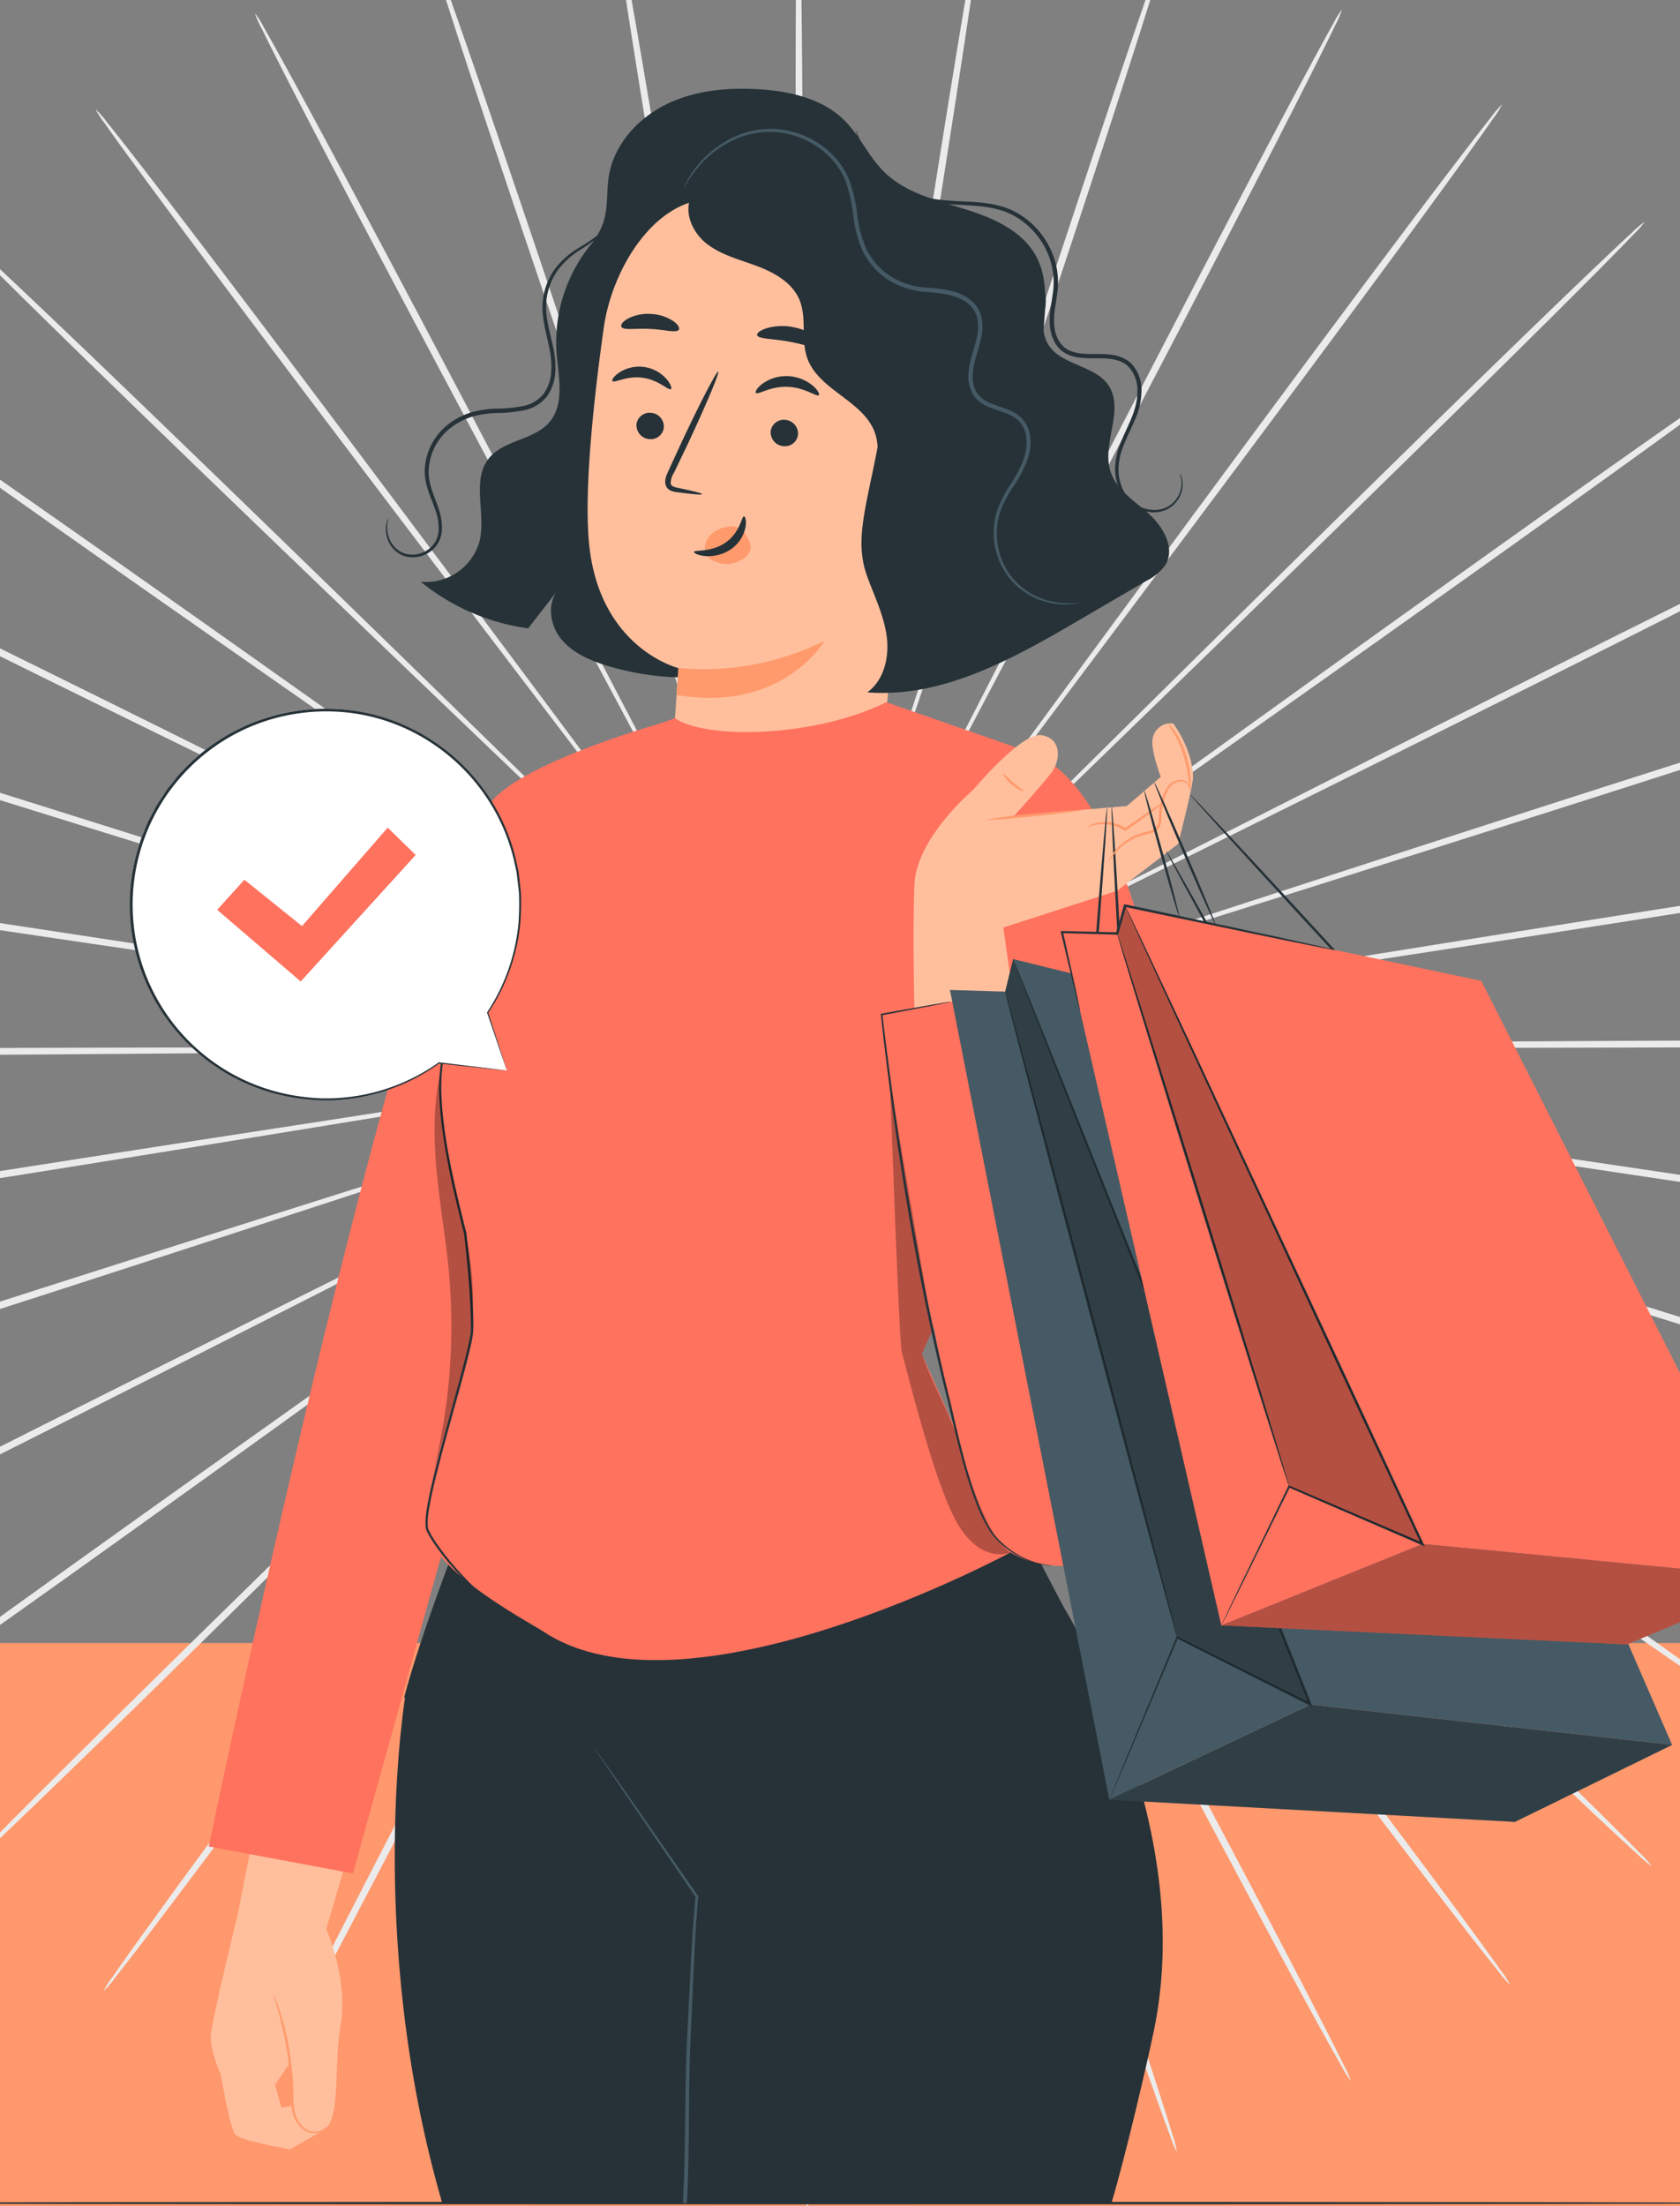 <svg xmlns="http://www.w3.org/2000/svg" xmlns:xlink="http://www.w3.org/1999/xlink" width="400" height="525" viewBox="0 0 400 525">
  <rect x="0" y="0" width="400" height="525" fill="#808080" stroke="none"/>
  <defs>
    <clipPath id="clip-path">
      <rect id="Rectángulo_365053" data-name="Rectángulo 365053" width="400" height="525" transform="translate(1020 3763.572)" fill="#12263f" stroke="#707070" stroke-width="1" opacity="0.22"/>
    </clipPath>
  </defs>
  <g id="Enmascarar_grupo_690" data-name="Enmascarar grupo 690" transform="translate(-1020 -3763.572)" clip-path="url(#clip-path)">
    <path id="Unión_19" data-name="Unión 19" d="M0,109H400V243H0Z" transform="translate(1420 4397.572) rotate(180)" fill="#ff986d"/>
    <g id="_7000947" data-name="7000947" transform="translate(926.238 3736.06)">
      <g id="Background_Complete" data-name="Background Complete" transform="translate(0)">
        <g id="Grupo_1053507" data-name="Grupo 1053507">
          <path id="Trazado_788331" data-name="Trazado 788331" d="M342.037,237.049c56.237-.527,107.13-1,144.016-1.348,18.4-.082,33.3-.152,43.649-.211,5.122.012,9.107.023,11.862.023,1.325.012,2.356.035,3.083.035a5.664,5.664,0,0,1,1.055.059,6.005,6.005,0,0,1-1.055.07c-.738.012-1.758.035-3.083.07-2.754.035-6.74.082-11.862.141-10.35.059-25.247.129-43.649.234-36.886.023-87.79.059-144.028.094-56.214,0-107.118.07-143.969.328-18.425.129-33.335.3-43.637.492-5.157.094-9.154.2-11.862.3a23.4,23.4,0,0,0-4.138.3,22.791,22.791,0,0,0,4.138.258c2.708.07,6.716.141,11.873.188,10.3.094,25.224.117,43.649.059,36.851-.105,87.755-.539,143.957-1.1Z" transform="translate(-138.42 40.528)" fill="#ebebeb"/>
          <path id="Trazado_788332" data-name="Trazado 788332" d="M340.787,252.073c55.464-9.013,105.665-17.183,142.047-23.09C501,226.123,515.7,223.8,525.92,222.2c5.063-.762,9-1.348,11.733-1.758q1.969-.281,3.059-.422a7.78,7.78,0,0,1,1.043-.105,6.543,6.543,0,0,1-1.031.223c-.727.129-1.723.3-3.036.539-2.719.445-6.646,1.1-11.7,1.934-10.209,1.617-24.919,3.95-43.075,6.822L340.658,251.252c-55.534,8.474-105.805,16.234-142.164,22.059-18.179,2.907-32.877,5.333-43.028,7.079-5.075.879-9.013,1.582-11.674,2.1a22.886,22.886,0,0,0-4.032.926,22.085,22.085,0,0,0,4.126-.363c2.7-.328,6.658-.879,11.756-1.606,10.2-1.465,24.931-3.692,43.122-6.529,36.382-5.661,86.595-13.784,142.035-22.844Z" transform="translate(-136.045 37.846)" fill="#ebebeb"/>
          <path id="Trazado_788333" data-name="Trazado 788333" d="M337.132,266.772c53.319-17.394,101.562-33.135,136.538-44.552,17.476-5.6,31.623-10.15,41.445-13.3,4.876-1.524,8.674-2.708,11.3-3.528,1.266-.387,2.25-.68,2.954-.891a6.432,6.432,0,0,1,1.02-.258,6.646,6.646,0,0,1-.973.387c-.692.234-1.653.563-2.907,1-2.6.856-6.388,2.11-11.24,3.7-9.822,3.165-23.969,7.712-41.434,13.327-35.081,11.1-83.477,26.407-136.948,43.321-53.459,16.867-101.855,32.221-136.819,43.532-17.488,5.661-31.612,10.3-41.352,13.585-4.864,1.641-8.638,2.942-11.182,3.856a21.938,21.938,0,0,0-3.833,1.535,22.079,22.079,0,0,0,4.02-.985c2.6-.738,6.435-1.887,11.346-3.387,9.834-3,24.016-7.466,41.528-13.045,35.011-11.17,83.278-26.876,136.561-44.305Z" transform="translate(-129.296 35.149)" fill="#ebebeb"/>
          <path id="Trazado_788334" data-name="Trazado 788334" d="M331.207,280.7c49.838-25.329,94.94-48.255,127.63-64.864,16.351-8.216,29.584-14.862,38.773-19.469,4.571-2.25,8.123-4.009,10.584-5.216,1.2-.574,2.11-1.008,2.766-1.324a5.345,5.345,0,0,1,.961-.41,6.263,6.263,0,0,1-.9.527c-.645.34-1.547.809-2.719,1.43-2.438,1.242-5.966,3.059-10.5,5.38-9.189,4.618-22.422,11.276-38.761,19.5C426.194,232.589,380.881,255.1,330.809,280c-50.06,24.837-95.362,47.4-128.064,63.926-16.351,8.263-29.549,15-38.632,19.726-4.548,2.368-8.064,4.22-10.432,5.509a22.3,22.3,0,0,0-3.54,2.1,20.887,20.887,0,0,0,3.809-1.594c2.45-1.137,6.048-2.848,10.654-5.087,9.224-4.477,22.516-11.041,38.89-19.246,32.772-16.386,77.9-39.277,127.688-64.63Z" transform="translate(-118.377 32.599)" fill="#ebebeb"/>
          <path id="Trazado_788335" data-name="Trazado 788335" d="M323.041,293.514c45.149-32.584,86.009-62.086,115.628-83.465,14.827-10.6,26.829-19.164,35.163-25.13,4.149-2.919,7.384-5.192,9.611-6.763,1.09-.75,1.922-1.324,2.52-1.735a4.72,4.72,0,0,1,.891-.551,7.537,7.537,0,0,1-.809.656c-.586.434-1.395,1.043-2.45,1.828-2.2,1.606-5.4,3.927-9.506,6.9-8.334,5.966-20.324,14.546-35.151,25.153-29.818,21.11-70.947,50.248-116.4,82.434-45.454,32.139-86.571,61.3-116.2,82.6-14.815,10.643-26.771,19.3-34.987,25.364-4.1,3.024-7.279,5.392-9.412,7.033a19.769,19.769,0,0,0-3.153,2.614,21,21,0,0,0,3.5-2.157c2.239-1.489,5.509-3.727,9.7-6.634,8.392-5.825,20.465-14.335,35.327-24.907,29.736-21.156,70.619-50.623,115.721-83.231Z" transform="translate(-103.436 30.267)" fill="#ebebeb"/>
          <path id="Trazado_788336" data-name="Trazado 788336" d="M312.95,304.887c39.383-39.019,75.026-74.323,100.859-99.921,12.952-12.706,23.43-23,30.721-30.135,3.634-3.516,6.458-6.247,8.416-8.134.949-.9,1.688-1.594,2.215-2.086a6.611,6.611,0,0,1,.785-.68,7.184,7.184,0,0,1-.691.774c-.5.516-1.207,1.242-2.133,2.168-1.922,1.922-4.712,4.688-8.287,8.263-7.279,7.15-17.757,17.441-30.7,30.158-26.068,25.364-62.039,60.363-101.785,99.031-39.758,38.621-75.706,73.643-101.574,99.16-12.94,12.753-23.36,23.114-30.5,30.334-3.575,3.61-6.329,6.435-8.17,8.369a21.72,21.72,0,0,0-2.708,3.059,21.078,21.078,0,0,0,3.118-2.661c1.969-1.805,4.853-4.513,8.521-8.029,7.361-7.021,17.921-17.253,30.908-29.947,25.985-25.4,61.664-60.68,101-99.711Z" transform="translate(-84.977 28.212)" fill="#ebebeb"/>
          <path id="Trazado_788337" data-name="Trazado 788337" d="M301.158,314.581c32.666-44.493,62.215-84.766,83.641-113.952,10.76-14.511,19.469-26.255,25.517-34.413,3.024-4.02,5.38-7.15,7.009-9.306.8-1.031,1.407-1.828,1.852-2.4a5.669,5.669,0,0,1,.668-.8,6.061,6.061,0,0,1-.563.867c-.422.586-1,1.407-1.758,2.473-1.594,2.18-3.9,5.345-6.857,9.412-6.048,8.158-14.745,19.914-25.493,34.425-21.7,29-51.631,69-84.708,113.213-33.1,44.165-63,84.192-84.473,113.307-10.736,14.558-19.375,26.372-25.27,34.577-2.954,4.1-5.228,7.314-6.728,9.506a20.772,20.772,0,0,0-2.18,3.434,21.338,21.338,0,0,0,2.661-3.094c1.664-2.086,4.067-5.192,7.138-9.213,6.142-8.041,14.944-19.75,25.739-34.26,21.6-29.009,51.2-69.271,83.805-113.764Z" transform="translate(-63.421 26.453)" fill="#ebebeb"/>
          <path id="Trazado_788338" data-name="Trazado 788338" d="M287.918,322.367c25.095-48.912,47.81-93.182,64.278-125.262,8.3-15.964,15.015-28.892,19.668-37.871,2.344-4.431,4.173-7.876,5.427-10.256.621-1.137,1.1-2.016,1.442-2.649a6.227,6.227,0,0,1,.527-.879,5.734,5.734,0,0,1-.41.938c-.316.645-.762,1.535-1.336,2.708-1.219,2.4-2.989,5.872-5.263,10.338-4.653,8.978-11.358,21.907-19.644,37.882-16.761,31.94-39.9,76-65.45,124.688-25.587,48.642-48.677,92.725-65.2,124.747-8.263,16-14.886,28.986-19.4,38-2.25,4.5-3.985,8.017-5.122,10.408a20.5,20.5,0,0,0-1.594,3.716,21.063,21.063,0,0,0,2.133-3.458c1.3-2.309,3.188-5.743,5.567-10.186,4.77-8.873,11.58-21.778,19.914-37.742,16.667-31.94,39.429-76.2,64.477-125.1Z" transform="translate(-39.269 25.032)" fill="#ebebeb"/>
          <path id="Trazado_788339" data-name="Trazado 788339" d="M273.543,328.045c16.866-52.147,32.127-99.324,43.192-133.537,5.6-17.031,10.15-30.826,13.292-40.4,1.594-4.735,2.836-8.416,3.7-10.959.434-1.219.762-2.168,1-2.836a5.538,5.538,0,0,1,.387-.949,6.651,6.651,0,0,1-.258,1c-.211.68-.5,1.641-.879,2.872-.82,2.555-2,6.259-3.516,11.018-3.141,9.576-7.677,23.372-13.268,40.414-11.393,34.108-27.1,81.156-44.458,133.139-17.394,51.947-33.065,99.019-44.2,133.162-5.567,17.066-10.01,30.908-13.01,40.484-1.5,4.794-2.637,8.521-3.376,11.065a19.508,19.508,0,0,0-.973,3.915,20.264,20.264,0,0,0,1.547-3.739c.914-2.485,2.215-6.165,3.856-10.912,3.282-9.494,7.912-23.278,13.549-40.32,11.287-34.1,26.595-81.273,43.415-133.408Z" transform="translate(-13.091 23.984)" fill="#ebebeb"/>
          <path id="Trazado_788340" data-name="Trazado 788340" d="M258.428,331.432c8.216-54.069,15.648-103,21.039-138.472,2.778-17.675,5.028-32,6.587-41.938.809-4.923,1.442-8.744,1.875-11.393.223-1.278.4-2.25.527-2.954a5.719,5.719,0,0,1,.223-1,4.767,4.767,0,0,1-.094,1.02c-.094.7-.234,1.688-.41,2.977-.4,2.649-.961,6.482-1.7,11.416-1.559,9.939-3.8,24.251-6.564,41.938-5.72,35.421-13.62,84.286-22.34,138.284-8.767,53.963-16.62,102.84-22.094,138.261-2.743,17.71-4.888,32.045-6.294,41.973-.7,4.958-1.219,8.814-1.535,11.44a19.872,19.872,0,0,0-.328,4.02,20.492,20.492,0,0,0,.914-3.927c.5-2.59,1.184-6.423,2.039-11.369,1.7-9.881,4.044-24.192,6.857-41.891,5.638-35.4,13.116-84.333,21.285-138.378Z" transform="translate(14.437 23.35)" fill="#ebebeb"/>
          <path id="Trazado_788341" data-name="Trazado 788341" d="M242.861,332.474c-.5-54.655-.961-104.118-1.3-139.972-.082-17.886-.141-32.362-.188-42.418.012-4.981.023-8.861.035-11.533.023-1.289.035-2.286.047-3a5.171,5.171,0,0,1,.059-1.02,5.781,5.781,0,0,1,.07,1.02c.012.715.035,1.711.07,3,.035,2.672.082,6.552.141,11.533.047,10.057.117,24.532.211,42.418V332.474c-.035,54.632,0,104.106.246,139.914.117,17.91.281,32.4.481,42.418.094,5,.2,8.9.3,11.533a22.018,22.018,0,0,0,.3,4.02,19.523,19.523,0,0,0,.27-4.02c.082-2.637.141-6.529.2-11.533.094-10.021.129-24.509.082-42.418-.082-35.819-.5-85.282-1.043-139.914Z" transform="translate(42.698 23.153)" fill="#ebebeb"/>
          <path id="Trazado_788342" data-name="Trazado 788342" d="M236.989,331.162c-9.248-53.917-17.6-102.711-23.676-138.073-2.93-17.652-5.31-31.951-6.962-41.879-.785-4.923-1.383-8.756-1.805-11.4-.188-1.278-.328-2.262-.434-2.965a5.546,5.546,0,0,1-.105-1.02,5.617,5.617,0,0,1,.234,1c.129.7.316,1.676.551,2.954.457,2.637,1.125,6.458,1.993,11.369,1.653,9.928,4.044,24.216,7,41.867,5.732,35.421,13.632,84.286,22.375,138.273,8.685,53.975,16.632,102.84,22.61,138.179,2.977,17.675,5.462,31.963,7.255,41.832.891,4.935,1.617,8.756,2.145,11.346a21.856,21.856,0,0,0,.949,3.927,19.847,19.847,0,0,0-.363-4.02c-.34-2.614-.9-6.47-1.653-11.428-1.5-9.916-3.786-24.227-6.693-41.914-5.8-35.362-14.135-84.168-23.419-138.05Z" transform="translate(61.263 23.375)" fill="#ebebeb"/>
          <path id="Trazado_788343" data-name="Trazado 788343" d="M231.052,327.5c-17.863-51.83-34.038-98.726-45.759-132.729-5.755-16.984-10.42-30.744-13.655-40.285-1.571-4.747-2.79-8.427-3.634-10.983-.387-1.231-.691-2.18-.914-2.872a5.865,5.865,0,0,1-.27-.985,6.164,6.164,0,0,1,.387.949c.246.668.586,1.606,1.02,2.825.879,2.532,2.168,6.2,3.809,10.924,3.247,9.553,7.923,23.29,13.69,40.273,11.393,34.1,27.122,81.144,44.493,133.127,17.324,51.971,33.088,99.019,44.7,133,5.814,17,10.572,30.732,13.948,40.191,1.688,4.735,3.024,8.4,3.962,10.877a19.51,19.51,0,0,0,1.582,3.727,20.2,20.2,0,0,0-1.008-3.915c-.762-2.532-1.934-6.247-3.481-11.029-3.083-9.553-7.666-23.348-13.4-40.367-11.463-34.038-27.6-80.957-45.5-132.752Z" transform="translate(79.566 24.034)" fill="#ebebeb"/>
          <path id="Trazado_788344" data-name="Trazado 788344" d="M225.329,321.578c-26.032-48.455-49.592-92.3-66.657-124.078-8.439-15.894-15.272-28.763-20.008-37.695-2.321-4.442-4.114-7.9-5.368-10.291-.586-1.16-1.043-2.051-1.36-2.7a4.936,4.936,0,0,1-.422-.938,7.426,7.426,0,0,1,.539.879c.352.621.832,1.5,1.465,2.637,1.278,2.368,3.141,5.8,5.521,10.209,4.747,8.931,11.592,21.789,20.043,37.683,16.773,31.928,39.922,75.987,65.5,124.665,25.528,48.677,48.712,92.713,65.7,124.5,8.486,15.894,15.413,28.728,20.277,37.566,2.426,4.419,4.337,7.83,5.673,10.139a22.09,22.09,0,0,0,2.157,3.446,19.625,19.625,0,0,0-1.641-3.7c-1.16-2.379-2.919-5.872-5.228-10.361-4.595-8.967-11.346-21.883-19.773-37.812C274.909,413.869,251.385,370,225.329,321.589Z" transform="translate(96.987 25.106)" fill="#ebebeb"/>
          <path id="Trazado_788345" data-name="Trazado 788345" d="M220.083,313.555l-85.8-112.428c-10.889-14.417-19.7-26.091-25.833-34.19-3-4.032-5.333-7.173-6.951-9.342-.762-1.055-1.36-1.864-1.782-2.45a6.691,6.691,0,0,1-.574-.856,8.053,8.053,0,0,1,.68.785c.445.563,1.067,1.36,1.875,2.379,1.653,2.145,4.032,5.251,7.1,9.236,6.13,8.1,14.956,19.762,25.857,34.178,21.707,28.986,51.654,68.99,84.743,113.178,33.041,44.2,63.024,84.18,84.907,112.99,10.936,14.405,19.844,26.032,26.068,34.014,3.106,4,5.544,7.079,7.232,9.154a20.805,20.805,0,0,0,2.684,3.071,20.9,20.9,0,0,0-2.215-3.411c-1.535-2.18-3.833-5.357-6.822-9.435-5.978-8.158-14.733-19.891-25.61-34.342-21.754-28.916-52.041-68.673-85.563-112.522Z" transform="translate(113.016 26.553)" fill="#ebebeb"/>
          <path id="Trazado_788346" data-name="Trazado 788346" d="M215.351,303.66c-40.121-38.3-76.433-72.963-102.746-98.093-13.069-12.6-23.641-22.786-30.99-29.877-3.61-3.528-6.423-6.282-8.369-8.181-.926-.926-1.641-1.641-2.145-2.157a7.562,7.562,0,0,1-.7-.762,7.149,7.149,0,0,1,.8.68c.527.492,1.266,1.184,2.239,2.075,1.969,1.864,4.829,4.571,8.486,8.052,7.349,7.079,17.933,17.265,31,29.853,26.079,25.353,62.063,60.34,101.832,99,39.711,38.668,75.729,73.62,101.961,98.785,13.116,12.577,23.77,22.715,31.2,29.666,3.716,3.469,6.611,6.154,8.6,7.947a21.611,21.611,0,0,0,3.141,2.625,21.254,21.254,0,0,0-2.731-3.036c-1.864-1.922-4.642-4.712-8.252-8.287-7.22-7.15-17.734-17.429-30.791-30.053-26.114-25.27-62.4-59.965-102.535-98.222Z" transform="translate(127.348 28.326)" fill="#ebebeb"/>
          <path id="Trazado_788347" data-name="Trazado 788347" d="M211.291,292.1c-45.759-31.776-87.181-60.527-117.2-81.367C79.172,200.27,67.088,191.8,58.707,185.911c-4.138-2.942-7.349-5.239-9.576-6.822-1.067-.774-1.887-1.371-2.473-1.805a5.741,5.741,0,0,1-.809-.645,6.447,6.447,0,0,1,.891.551c.6.41,1.442.973,2.543,1.711,2.25,1.547,5.5,3.786,9.682,6.669,8.392,5.884,20.477,14.346,35.409,24.8,29.818,21.11,70.971,50.224,116.425,82.4,45.419,32.2,86.595,61.277,116.53,82.164,14.968,10.443,27.122,18.847,35.561,24.591,4.22,2.872,7.513,5.075,9.775,6.552a22,22,0,0,0,3.528,2.122,20.867,20.867,0,0,0-3.188-2.59c-2.145-1.618-5.345-3.962-9.482-6.939-8.275-5.978-20.312-14.534-35.233-25.036-29.842-21.016-71.24-49.8-117-81.52Z" transform="translate(139.588 30.4)" fill="#ebebeb"/>
          <path id="Trazado_788348" data-name="Trazado 788348" d="M208.071,279.164c-50.318-24.427-95.843-46.532-128.849-62.555C62.8,208.533,49.509,202,40.273,197.468c-4.559-2.286-8.1-4.055-10.549-5.286-1.172-.609-2.075-1.067-2.731-1.407-.609-.328-.914-.5-.914-.516a8.885,8.885,0,0,1,.973.4q.985.457,2.778,1.3c2.461,1.184,6.036,2.907,10.631,5.122C49.7,201.618,63,208.135,79.421,216.2l128.251,63.692c50.037,24.9,95.385,47.376,128.31,63.446,16.468,8.041,29.818,14.487,39.078,18.883,4.63,2.192,8.24,3.88,10.7,4.981a22.064,22.064,0,0,0,3.833,1.559,21.844,21.844,0,0,0-3.563-2.075c-2.379-1.266-5.907-3.094-10.479-5.415-9.131-4.642-22.4-11.264-38.82-19.375-32.854-16.222-78.378-38.363-128.685-62.742Z" transform="translate(149.361 32.744)" fill="#ebebeb"/>
          <path id="Trazado_788349" data-name="Trazado 788349" d="M205.671,265.125C152.035,248.7,103.487,233.83,68.3,223.059,50.778,217.6,36.6,213.178,26.738,210.107c-4.864-1.559-8.662-2.766-11.276-3.6-1.254-.422-2.227-.738-2.919-.973a5.961,5.961,0,0,1-.985-.375,5.706,5.706,0,0,1,1.02.246c.7.2,1.688.492,2.954.856,2.625.8,6.435,1.946,11.334,3.434,9.857,3.059,24.04,7.466,41.574,12.917C103.522,233.7,151.918,249,205.4,265.9c53.436,16.937,101.855,32.2,136.983,43.039,17.558,5.427,31.787,9.752,41.656,12.67,4.935,1.453,8.767,2.567,11.381,3.282a22.262,22.262,0,0,0,4.032.949,21.693,21.693,0,0,0-3.845-1.5c-2.555-.891-6.341-2.157-11.229-3.751-9.775-3.188-23.946-7.7-41.481-13.2-35.069-10.994-83.606-25.9-137.229-42.278Z" transform="translate(156.52 35.307)" fill="#ebebeb"/>
          <path id="Trazado_788350" data-name="Trazado 788350" d="M204.2,250.368C148.574,242.351,98.232,235.1,61.733,229.833c-18.191-2.708-32.913-4.911-43.145-6.435-5.063-.8-9-1.407-11.721-1.828-1.313-.223-2.321-.387-3.036-.516a5.482,5.482,0,0,1-1.031-.223,5.1,5.1,0,0,1,1.055.094c.727.094,1.746.223,3.059.4,2.719.387,6.669.938,11.744,1.653,10.232,1.512,24.954,3.7,43.145,6.4,36.441,5.579,86.712,13.292,142.269,21.8,55.522,8.556,105.805,16.222,142.246,21.555,18.214,2.672,32.971,4.77,43.18,6.142,5.11.692,9.072,1.2,11.768,1.5a23.608,23.608,0,0,0,4.138.328,22.151,22.151,0,0,0-4.044-.891c-2.672-.492-6.611-1.16-11.7-1.981-10.162-1.653-24.9-3.95-43.1-6.693-36.417-5.5-86.759-12.8-142.375-20.77Z" transform="translate(160.837 38.003)" fill="#ebebeb"/>
          <path id="Trazado_788351" data-name="Trazado 788351" d="M203.664,235.638c-56.237.457-107.13.867-144.016,1.172-18.4.059-33.3.117-43.649.152-5.122-.023-9.107-.035-11.862-.047-1.324-.023-2.356-.035-3.083-.047A5.661,5.661,0,0,1,0,236.81a6.006,6.006,0,0,1,1.055-.07c.738-.012,1.758-.035,3.083-.07,2.754-.035,6.74-.07,11.862-.129,10.35-.047,25.247-.105,43.649-.176,36.886.023,87.779.047,144.028.082,56.214.07,107.118.059,143.969-.152,18.425-.105,33.335-.258,43.637-.445,5.157-.094,9.154-.188,11.862-.281a22.258,22.258,0,0,0,4.138-.281,23.291,23.291,0,0,0-4.138-.27c-2.719-.082-6.716-.141-11.873-.2-10.3-.105-25.224-.141-43.649-.105C310.77,234.771,259.866,235.146,203.664,235.638Z" transform="translate(162.242 40.392)" fill="#ebebeb"/>
          <path id="Trazado_788352" data-name="Trazado 788352" d="M204.1,229.549c-55.475,8.943-105.688,17.042-142.082,22.915-18.168,2.836-32.877,5.145-43.086,6.74-5.063.75-9.013,1.336-11.733,1.746q-1.969.264-3.059.422c-.692.082-1.043.117-1.043.106a6.532,6.532,0,0,1,1.031-.223c.727-.129,1.735-.3,3.036-.539,2.719-.445,6.646-1.09,11.7-1.922,10.209-1.606,24.919-3.915,43.086-6.763,36.441-5.544,86.724-13.2,142.293-21.649,55.546-8.4,105.829-16.1,142.187-21.883,18.179-2.883,32.889-5.286,43.039-7.033,5.075-.867,9.013-1.571,11.674-2.075a21.1,21.1,0,0,0,4.044-.926,22.685,22.685,0,0,0-4.138.352c-2.7.328-6.658.867-11.756,1.594-10.2,1.453-24.931,3.669-43.133,6.482-36.394,5.626-86.618,13.678-142.058,22.668Z" transform="translate(160.701 34.15)" fill="#ebebeb"/>
          <path id="Trazado_788353" data-name="Trazado 788353" d="M205.515,223.761c-53.342,17.335-101.609,33.018-136.6,44.387-17.476,5.591-31.635,10.1-41.457,13.245-4.876,1.524-8.674,2.708-11.3,3.516q-1.9.563-2.954.879a6.433,6.433,0,0,1-1.02.258,6.05,6.05,0,0,1,.973-.375c.692-.234,1.653-.563,2.907-1,2.614-.856,6.388-2.1,11.24-3.692,9.822-3.153,23.969-7.677,41.445-13.28,35.093-11.053,83.512-26.3,137.007-43.157,53.483-16.8,101.9-32.092,136.878-43.368,17.488-5.638,31.623-10.256,41.363-13.526,4.876-1.629,8.65-2.93,11.194-3.844a21.935,21.935,0,0,0,3.833-1.535,22.078,22.078,0,0,0-4.02.985c-2.6.738-6.435,1.875-11.358,3.376-9.834,2.989-24.028,7.431-41.551,13-35.034,11.123-83.313,26.771-136.62,44.13Z" transform="translate(156.206 27.924)" fill="#ebebeb"/>
          <path id="Trazado_788354" data-name="Trazado 788354" d="M207.789,218.283c-49.873,25.27-95,48.138-127.712,64.712-16.362,8.193-29.607,14.815-38.8,19.422-4.571,2.25-8.134,4-10.584,5.2-1.2.574-2.11,1.008-2.766,1.324a5.812,5.812,0,0,1-.961.41,6.257,6.257,0,0,1,.9-.527c.645-.34,1.547-.809,2.719-1.43,2.438-1.242,5.966-3.047,10.5-5.368,9.189-4.606,22.434-11.252,38.785-19.457,32.866-16.28,78.2-38.75,128.31-63.575,50.1-24.778,95.432-47.283,128.146-63.762,16.363-8.24,29.572-14.968,38.656-19.68,4.548-2.356,8.064-4.22,10.432-5.5a21.23,21.23,0,0,0,3.54-2.1,20.883,20.883,0,0,0-3.809,1.594c-2.45,1.125-6.048,2.836-10.666,5.075-9.224,4.466-22.528,11.018-38.925,19.187-32.8,16.339-77.945,39.172-127.771,64.465Z" transform="translate(148.952 22.02)" fill="#ebebeb"/>
          <path id="Trazado_788355" data-name="Trazado 788355" d="M211,213.214c-45.2,32.537-86.091,61.981-115.733,83.313-14.839,10.572-26.853,19.14-35.2,25.083l-9.623,6.751c-1.09.738-1.922,1.313-2.52,1.723a4.717,4.717,0,0,1-.891.551,7.532,7.532,0,0,1,.809-.656c.586-.434,1.395-1.031,2.45-1.817,2.2-1.594,5.4-3.915,9.517-6.892,8.334-5.954,20.348-14.522,35.175-25.106,29.842-21.074,71.018-50.154,116.507-82.293,45.5-32.08,86.653-61.2,116.307-82.457,14.827-10.619,26.794-19.269,35.022-25.317,4.114-3.024,7.29-5.392,9.424-7.021a21.13,21.13,0,0,0,3.165-2.614,21.619,21.619,0,0,0-3.516,2.145c-2.239,1.489-5.521,3.727-9.717,6.622-8.392,5.814-20.477,14.3-35.351,24.872-29.76,21.121-70.689,50.541-115.827,83.09Z" transform="translate(138.974 16.6)" fill="#ebebeb"/>
          <path id="Trazado_788356" data-name="Trazado 788356" d="M214.979,208.694c-39.429,38.972-75.12,74.241-100.988,99.793-12.963,12.694-23.465,22.961-30.756,30.1-3.634,3.5-6.47,6.236-8.427,8.123-.949.9-1.688,1.594-2.215,2.086a6.6,6.6,0,0,1-.785.68,8.952,8.952,0,0,1,.692-.774c.5-.516,1.219-1.231,2.133-2.168,1.922-1.911,4.712-4.688,8.3-8.252,7.29-7.138,17.781-17.417,30.732-30.123,26.1-25.329,62.121-60.281,101.914-98.9,39.8-38.574,75.8-73.549,101.7-99.031,12.952-12.741,23.383-23.09,30.545-30.3,3.575-3.61,6.341-6.423,8.181-8.357a21.718,21.718,0,0,0,2.708-3.059,21.348,21.348,0,0,0-3.118,2.649c-1.981,1.805-4.852,4.513-8.533,8.017-7.361,7.009-17.945,17.23-30.943,29.912C290.1,134.453,254.373,169.7,214.991,208.67Z" transform="translate(126.641 11.79)" fill="#ebebeb"/>
          <path id="Trazado_788357" data-name="Trazado 788357" d="M219.664,204.851c-32.713,44.458-62.332,84.684-83.793,113.846-10.783,14.5-19.5,26.232-25.563,34.378-3.036,4.02-5.392,7.138-7.021,9.295-.8,1.031-1.418,1.828-1.852,2.4a5.662,5.662,0,0,1-.668.8,6.059,6.059,0,0,1,.563-.867c.422-.586,1-1.407,1.758-2.461,1.594-2.18,3.9-5.345,6.869-9.4,6.048-8.158,14.768-19.891,25.54-34.4,21.731-28.974,51.713-68.943,84.848-113.108,33.147-44.118,63.106-84.122,84.614-113.2,10.76-14.534,19.41-26.349,25.317-34.553,2.954-4.1,5.228-7.3,6.74-9.494a21.7,21.7,0,0,0,2.18-3.423,21.333,21.333,0,0,0-2.661,3.094c-1.664,2.086-4.079,5.192-7.15,9.213-6.154,8.041-14.968,19.726-25.786,34.225-21.637,28.986-51.291,69.2-83.957,113.659Z" transform="translate(112.216 7.686)" fill="#ebebeb"/>
          <path id="Trazado_788358" data-name="Trazado 788358" d="M224.86,201.789c-25.165,48.888-47.939,93.123-64.442,125.18-8.31,15.952-15.05,28.869-19.726,37.847-2.344,4.431-4.173,7.876-5.439,10.244-.621,1.137-1.1,2.016-1.442,2.649a6.23,6.23,0,0,1-.527.879,5.358,5.358,0,0,1,.422-.938c.316-.645.762-1.535,1.336-2.708,1.219-2.4,3-5.872,5.274-10.326,4.665-8.978,11.393-21.895,19.691-37.859,16.808-31.916,39.992-75.952,65.614-124.606,25.646-48.619,48.806-92.666,65.368-124.665,8.287-16,14.933-28.974,19.445-37.976,2.262-4.5,4-8.005,5.134-10.4a20.853,20.853,0,0,0,1.606-3.716,21.06,21.06,0,0,0-2.133,3.458c-1.313,2.309-3.188,5.743-5.579,10.186-4.782,8.873-11.6,21.754-19.961,37.718-16.714,31.916-39.523,76.151-64.63,125.028Z" transform="translate(96.119 4.371)" fill="#ebebeb"/>
          <path id="Trazado_788359" data-name="Trazado 788359" d="M230.507,199.574c-16.937,52.123-32.268,99.289-43.368,133.479-5.626,17.031-10.186,30.815-13.35,40.391-1.606,4.735-2.848,8.416-3.716,10.959-.434,1.219-.762,2.168-1,2.836a5.544,5.544,0,0,1-.387.949,6.656,6.656,0,0,1,.258-1c.211-.68.5-1.641.879-2.872.82-2.555,2-6.259,3.54-11.006,3.153-9.576,7.7-23.36,13.315-40.391,11.428-34.085,27.2-81.121,44.634-133.08,17.464-51.924,33.194-98.984,44.376-133.1,5.591-17.066,10.057-30.9,13.057-40.473,1.5-4.794,2.649-8.521,3.387-11.053a21.2,21.2,0,0,0,.985-3.915,20.266,20.266,0,0,0-1.547,3.739c-.914,2.485-2.227,6.165-3.868,10.912-3.294,9.494-7.947,23.266-13.608,40.308-11.334,34.073-26.7,81.238-43.59,133.35Z" transform="translate(78.669 1.945)" fill="#ebebeb"/>
          <path id="Trazado_788360" data-name="Trazado 788360" d="M236.463,198.271c-8.287,54.057-15.788,102.981-21.227,138.448-2.8,17.675-5.075,31.987-6.646,41.926-.82,4.923-1.453,8.744-1.9,11.381-.223,1.278-.4,2.25-.527,2.954a5.723,5.723,0,0,1-.223,1,4.771,4.771,0,0,1,.094-1.02c.094-.7.234-1.688.41-2.977.4-2.649.973-6.482,1.711-11.416,1.571-9.939,3.821-24.251,6.611-41.926,5.767-35.409,13.725-84.262,22.528-138.249,8.838-53.952,16.761-102.817,22.27-138.237,2.766-17.71,4.923-32.045,6.341-41.961.715-4.958,1.231-8.814,1.559-11.44a21.9,21.9,0,0,0,.34-4.02,19.815,19.815,0,0,0-.926,3.927c-.5,2.59-1.2,6.423-2.051,11.358-1.711,9.881-4.079,24.192-6.915,41.879-5.685,35.386-13.221,84.309-21.461,138.355Z" transform="translate(60.312 0.47)" fill="#ebebeb"/>
          <path id="Trazado_788361" data-name="Trazado 788361" d="M243.353,197.886c.434,54.655.832,104.118,1.113,139.972.059,17.886.094,32.362.129,42.418-.023,4.981-.035,8.861-.047,11.533-.023,1.289-.035,2.286-.047,3a6.714,6.714,0,0,1-.059,1.02,5.778,5.778,0,0,1-.07-1.02c-.012-.715-.035-1.711-.07-3-.035-2.672-.07-6.552-.129-11.533-.035-10.057-.094-24.532-.152-42.418.047-35.855.105-85.317.176-139.972.105-54.632.129-104.106-.07-139.914-.094-17.91-.246-32.4-.422-42.418-.094-5-.188-8.9-.281-11.533a22.019,22.019,0,0,0-.3-4.02,19.912,19.912,0,0,0-.281,4.02c-.082,2.637-.152,6.529-.211,11.533-.117,10.021-.164,24.509-.141,42.418C242.521,93.791,242.873,143.254,243.353,197.886Z" transform="translate(40.717 0)" fill="#ebebeb"/>
          <path id="Trazado_788362" data-name="Trazado 788362" d="M258.349,198.439c9.178,53.928,17.476,102.723,23.489,138.1,2.907,17.664,5.263,31.951,6.9,41.879.774,4.923,1.371,8.756,1.793,11.4.188,1.278.328,2.262.434,2.965a5.537,5.537,0,0,1,.105,1.02,5.614,5.614,0,0,1-.234-1c-.129-.7-.316-1.676-.551-2.954-.457-2.637-1.125-6.458-1.969-11.369-1.641-9.928-4.009-24.216-6.939-41.879-5.685-35.421-13.526-84.3-22.188-138.308-8.615-53.987-16.5-102.863-22.422-138.214-2.954-17.675-5.427-31.975-7.208-41.832-.891-4.935-1.606-8.756-2.133-11.346a20.638,20.638,0,0,0-.949-3.927A19.853,19.853,0,0,0,226.843,7c.34,2.614.891,6.47,1.629,11.428,1.489,9.916,3.751,24.239,6.634,41.926,5.755,35.374,14.018,84.192,23.231,138.085Z" transform="translate(13.027 0.513)" fill="#ebebeb"/>
          <path id="Trazado_788363" data-name="Trazado 788363" d="M273.472,199.912c17.792,51.854,33.909,98.773,45.583,132.787,5.732,17,10.385,30.756,13.608,40.309,1.559,4.747,2.778,8.439,3.61,10.983.387,1.231.692,2.18.9,2.872a7.111,7.111,0,0,1,.27,1,6.159,6.159,0,0,1-.387-.949c-.246-.668-.586-1.618-1.02-2.837-.879-2.532-2.157-6.212-3.8-10.924-3.235-9.553-7.888-23.3-13.632-40.3-11.346-34.12-27.005-81.18-44.317-133.186-17.253-51.994-32.948-99.054-44.528-133.057-5.79-17.007-10.537-30.744-13.889-40.215-1.676-4.735-3.012-8.4-3.95-10.877a21.184,21.184,0,0,0-1.571-3.727,20.2,20.2,0,0,0,1.008,3.915c.762,2.532,1.922,6.259,3.458,11.029,3.071,9.564,7.63,23.36,13.35,40.391,11.416,34.049,27.486,80.992,45.325,132.8Z" transform="translate(-14.461 2.029)" fill="#ebebeb"/>
          <path id="Trazado_788364" data-name="Trazado 788364" d="M287.908,202.282c25.962,48.49,49.463,92.361,66.493,124.16,8.416,15.905,15.226,28.787,19.961,37.718,2.309,4.442,4.1,7.912,5.345,10.291.586,1.16,1.031,2.051,1.36,2.7a4.937,4.937,0,0,1,.422.938,7.427,7.427,0,0,1-.539-.879c-.352-.633-.832-1.5-1.465-2.637-1.278-2.368-3.129-5.8-5.509-10.209-4.735-8.931-11.557-21.813-20-37.706-16.738-31.951-39.828-76.034-65.333-124.747-25.458-48.7-48.584-92.772-65.532-124.582-8.463-15.905-15.378-28.752-20.23-37.589-2.426-4.419-4.325-7.841-5.65-10.139a20.354,20.354,0,0,0-2.157-3.446,19.936,19.936,0,0,0,1.629,3.7c1.16,2.391,2.919,5.884,5.2,10.361,4.583,8.967,11.322,21.907,19.726,37.835,16.8,31.881,40.262,75.776,66.259,124.219Z" transform="translate(-40.607 4.5)" fill="#ebebeb"/>
          <path id="Trazado_788365" data-name="Trazado 788365" d="M301.1,205.491c33.452,43.942,63.715,83.711,85.657,112.533,10.877,14.429,19.668,26.114,25.786,34.225,3,4.044,5.333,7.185,6.939,9.353.762,1.055,1.36,1.875,1.782,2.45a7.918,7.918,0,0,1,.574.856,7.294,7.294,0,0,1-.668-.785c-.445-.563-1.067-1.36-1.875-2.379-1.641-2.145-4.032-5.251-7.091-9.248-6.118-8.111-14.933-19.785-25.81-34.2-21.672-29.021-51.561-69.048-84.59-113.283-32.983-44.235-62.918-84.25-84.766-113.1-10.924-14.429-19.82-26.056-26.021-34.049-3.106-4-5.544-7.091-7.22-9.154a20.794,20.794,0,0,0-2.684-3.071,21.2,21.2,0,0,0,2.2,3.411c1.524,2.18,3.821,5.368,6.81,9.447,5.978,8.17,14.71,19.914,25.563,34.378,21.719,28.939,51.947,68.732,85.423,112.627Z" transform="translate(-64.597 7.854)" fill="#ebebeb"/>
          <path id="Trazado_788366" data-name="Trazado 788366" d="M312.925,209.465c40.074,38.351,76.339,73.057,102.617,98.21,13.045,12.612,23.618,22.821,30.943,29.912,3.61,3.54,6.411,6.294,8.357,8.193.926.926,1.641,1.641,2.145,2.157a7.569,7.569,0,0,1,.7.762,6.606,6.606,0,0,1-.785-.68c-.527-.492-1.266-1.184-2.227-2.075-1.969-1.875-4.817-4.583-8.486-8.064-7.337-7.079-17.91-17.288-30.967-29.889-26.044-25.388-61.981-60.41-101.7-99.113-39.664-38.714-75.636-73.713-101.832-98.9-13.092-12.6-23.747-22.739-31.154-29.7-3.7-3.481-6.6-6.165-8.591-7.959a22.381,22.381,0,0,0-3.141-2.637,21.251,21.251,0,0,0,2.731,3.036c1.864,1.922,4.642,4.724,8.24,8.3,7.208,7.162,17.71,17.441,30.756,30.1,26.079,25.306,62.32,60.047,102.406,98.351Z" transform="translate(-86.018 11.991)" fill="#ebebeb"/>
          <path id="Trazado_788367" data-name="Trazado 788367" d="M323.031,214.095c45.724,31.822,87.1,60.633,117.093,81.508,14.909,10.49,26.982,18.976,35.362,24.872,4.126,2.954,7.337,5.251,9.564,6.833,1.067.774,1.875,1.371,2.461,1.805a5.748,5.748,0,0,1,.809.645,6.449,6.449,0,0,1-.891-.551c-.6-.41-1.442-.973-2.532-1.711l-9.67-6.681c-8.38-5.884-20.465-14.37-35.374-24.849-29.795-21.145-70.9-50.306-116.319-82.539-45.372-32.244-86.513-61.383-116.425-82.3-14.956-10.467-27.1-18.883-35.538-24.626-4.22-2.872-7.513-5.087-9.764-6.564a20.9,20.9,0,0,0-3.528-2.121,21.055,21.055,0,0,0,3.176,2.59c2.145,1.617,5.333,3.962,9.471,6.951,8.263,5.989,20.289,14.557,35.2,25.083,29.806,21.051,71.17,49.9,116.893,81.672Z" transform="translate(-104.317 16.832)" fill="#ebebeb"/>
          <path id="Trazado_788368" data-name="Trazado 788368" d="M331.17,219.253c50.283,24.485,95.784,46.65,128.767,62.707,16.409,8.087,29.7,14.639,38.925,19.187,4.548,2.286,8.1,4.067,10.537,5.3,1.172.609,2.075,1.078,2.731,1.407a8.058,8.058,0,0,1,.9.516,6.1,6.1,0,0,1-.973-.41q-.985-.457-2.778-1.3c-2.461-1.2-6.036-2.919-10.631-5.134-9.224-4.548-22.516-11.088-38.937-19.164-32.83-16.351-78.12-38.914-128.169-63.856-50-24.954-95.315-47.493-128.228-63.61-16.456-8.064-29.795-14.534-39.054-18.929-4.63-2.2-8.24-3.88-10.7-4.993a21.052,21.052,0,0,0-3.821-1.559,21.983,21.983,0,0,0,3.551,2.075c2.379,1.278,5.907,3.106,10.467,5.439,9.131,4.653,22.387,11.3,38.8,19.422,32.831,16.269,78.32,38.468,128.6,62.895Z" transform="translate(-119.02 22.27)" fill="#ebebeb"/>
          <path id="Trazado_788369" data-name="Trazado 788369" d="M337.14,224.795c53.624,16.491,102.137,31.424,137.311,42.242,17.511,5.485,31.694,9.916,41.539,13,4.864,1.559,8.65,2.778,11.264,3.622,1.254.422,2.227.738,2.919.973a5.951,5.951,0,0,1,.985.375,7.5,7.5,0,0,1-1.02-.246c-.7-.2-1.688-.492-2.954-.867-2.625-.8-6.435-1.957-11.322-3.446-9.846-3.071-24.028-7.5-41.551-12.975-35.069-11.135-83.442-26.489-136.9-43.461C283.985,207,235.589,191.683,200.485,180.794c-17.558-5.45-31.776-9.787-41.633-12.717-4.923-1.465-8.767-2.579-11.369-3.294a21.846,21.846,0,0,0-4.032-.961,22.142,22.142,0,0,0,3.844,1.512c2.555.891,6.341,2.168,11.217,3.762,9.764,3.2,23.934,7.736,41.457,13.245,35.057,11.041,83.571,26.009,137.182,42.453Z" transform="translate(-129.772 28.191)" fill="#ebebeb"/>
          <path id="Trazado_788370" data-name="Trazado 788370" d="M340.819,230.613c55.616,8.087,105.958,15.413,142.434,20.711,18.191,2.731,32.913,4.946,43.133,6.482,5.063.8,8.99,1.418,11.709,1.852,1.313.223,2.321.4,3.036.516a7.02,7.02,0,0,1,1.031.223,4.976,4.976,0,0,1-1.043-.094c-.727-.094-1.746-.223-3.059-.4-2.719-.387-6.669-.949-11.744-1.664-10.221-1.535-24.954-3.727-43.133-6.458-36.429-5.626-86.7-13.4-142.234-21.977-55.511-8.627-105.782-16.351-142.223-21.731-18.214-2.7-32.971-4.806-43.18-6.189-5.1-.692-9.072-1.207-11.768-1.512a22.213,22.213,0,0,0-4.137-.328,22.275,22.275,0,0,0,4.044.9c2.672.492,6.611,1.172,11.686,2,10.162,1.664,24.884,3.973,43.086,6.74,36.405,5.544,86.747,12.9,142.34,20.945Z" transform="translate(-136.311 34.422)" fill="#ebebeb"/>
        </g>
      </g>
      <g id="Desk" transform="translate(41.258 551.484)">
        <path id="Trazado_788371" data-name="Trazado 788371" d="M32,470.815c0,.164,109.861.3,245.367.3s245.391-.141,245.391-.3-109.837-.3-245.391-.3S32,470.651,32,470.815Z" transform="translate(-32 -470.51)" fill="#263238"/>
      </g>
      <g id="Character" transform="translate(143.465 48.631)">
        <g id="Grupo_1053520" data-name="Grupo 1053520">
          <g id="Grupo_1053509" data-name="Grupo 1053509" transform="translate(0.481 407.144)">
            <g id="Grupo_1053508" data-name="Grupo 1053508" transform="translate(0 23.836)">
              <path id="Trazado_788372" data-name="Trazado 788372" d="M347.781,415.132s5.263,11.9,3.446,22.563.234,23.278-4.431,25.493-6.681-.352-6.951-5.357-.856-12.67-1.008-18.578a54.59,54.59,0,0,0-.481-7.5l-1.993-16.011,11.416-.621Z" transform="translate(-320.283 -408.169)" fill="#ffbf9d"/>
              <path id="Trazado_788373" data-name="Trazado 788373" d="M347.771,409.19s-7.314,29.174-7.29,32.784,2.344,8.685,2.344,8.685,2.215,12.776,3.423,14.323,13.1,3.587,13.1,3.587l7.63-4.349-3.094-6.634-6.587,1.078-1.512-5.474,4.278-6.318,3.657-30.475-15.941-7.2Z" transform="translate(-340.48 -409.19)" fill="#ffbf9d"/>
              <path id="Trazado_788374" data-name="Trazado 788374" d="M339.488,428.39a14.258,14.258,0,0,0,.41,1.5c.281.961.7,2.332,1.16,4.067a80.229,80.229,0,0,1,2.344,13.7c.117,1.348.176,2.672.223,3.962a31.961,31.961,0,0,0,.234,3.727,7.306,7.306,0,0,0,3.106,5.462,4.113,4.113,0,0,0,4.208.059,2.787,2.787,0,0,0,.867-.8.969.969,0,0,0,.188-.363,4.964,4.964,0,0,1-1.16.961,3.942,3.942,0,0,1-3.868-.223,6.983,6.983,0,0,1-2.778-5.169,33.088,33.088,0,0,1-.188-3.669c-.035-1.289-.094-2.625-.211-4a68.649,68.649,0,0,0-2.532-13.76c-.5-1.723-1-3.083-1.348-4.02a6.661,6.661,0,0,0-.633-1.43Z" transform="translate(-324.568 -405.886)" fill="#ff9a6c"/>
            </g>
            <path id="Trazado_788375" data-name="Trazado 788375" d="M356.111,419.652l5.274-18.015s-19.3-13.643-20.359-12.741-5.9,26.935-5.9,26.935l9.892,10.631,11.088-6.8Z" transform="translate(-328.613 -388.853)" fill="#ffbf9d"/>
          </g>
          <path id="Trazado_788376" data-name="Trazado 788376" d="M338.379,189.8c6.552-9.846,40.918-19.469,40.918-19.469l-9.236,7.7L350.112,285.547l-44.071,158.48L271.71,437.6s44.423-214.342,66.681-247.817Z" transform="translate(-271.71 -19.317)" fill="#ff725e"/>
          <g id="Grupo_1053511" data-name="Grupo 1053511" transform="translate(44.282 325.703)">
            <g id="Grupo_1053510" data-name="Grupo 1053510">
              <path id="Trazado_788377" data-name="Trazado 788377" d="M254.183,367.1l81.144,39.863s6.458,48.314.9,81.648H262.857C244.279,424.58,254.183,367.1,254.183,367.1Z" transform="translate(-251.546 -311.156)" fill="#263238"/>
              <path id="Trazado_788378" data-name="Trazado 788378" d="M171.761,416.213l85.317-69.283s34.284,52.17,23.5,104.059c-1.617,7.783-6.751,29.865-10.115,41.094H169.71c2.555-36.687,2.051-75.87,2.051-75.87Z" transform="translate(-99.817 -314.627)" fill="#263238"/>
              <path id="Trazado_788379" data-name="Trazado 788379" d="M185.811,376.451c-.316-.117,68.919,50.611,68.919,50.611l92.83-63.024-17.124-32.784s-47.505,20.254-72.143,15.179-51.619-27.064-51.619-27.064c-6.06,13.186-17.066,42.477-20.852,57.093Z" transform="translate(-183.572 -319.37)" fill="#263238"/>
            </g>
            <path id="Trazado_788380" data-name="Trazado 788380" d="M264.494,379.073c.3.422.715,1,1.254,1.746,1.113,1.582,2.731,3.868,4.817,6.822,4.208,6.025,10.314,14.78,18.027,25.857l.07.094v.117c-.891,9.682-1.219,20.922-1.817,33.44s-.164,24.731-.867,39.535l-.973-.047c.762-14.792.363-27.005,1.008-39.523.656-12.459,1.043-23.676,1.993-33.335-7.583-11.1-13.585-19.879-17.71-25.927q-3.042-4.5-4.677-6.927c-.5-.762-.891-1.36-1.184-1.793a5.348,5.348,0,0,1-.375-.621,5.6,5.6,0,0,1,.445.574Z" transform="translate(-216.391 -309.192)" fill="#455a64"/>
          </g>
          <g id="Grupo_1053512" data-name="Grupo 1053512" transform="translate(42.165)">
            <path id="Trazado_788381" data-name="Trazado 788381" d="M279.911,68.48A36.766,36.766,0,0,0,266.268,99.6c.445,5.708,2.016,12.225-1.7,16.585-3.68,4.313-10.9,4.2-14.429,8.638-4.149,5.228-.68,13.01-2.157,19.515a13.23,13.23,0,0,1-14.053,9.822,51.635,51.635,0,0,0,25.575,11.1q3.569-4.589,7.15-9.189c-2.708,3.212-1.993,8.345.633,11.627s6.681,5.075,10.69,6.353a65.461,65.461,0,0,0,57.351-9.318" transform="translate(-225.624 -36.845)" fill="#263238"/>
            <path id="Trazado_788382" data-name="Trazado 788382" d="M306.881,123.6c-1.43-4.384-3.833-8.439-4.794-12.94-2.075-9.682,2.649-20.582-2.051-29.291-3.34-6.2-10.467-9.236-17.206-11.311s-13.96-3.833-18.988-8.779c-3.68-3.622-5.778-8.615-9.447-12.26-5.228-5.181-12.952-6.939-20.312-7.4-7.548-.469-15.354.258-22.141,3.6S199.517,54.805,198.3,62.271c-.586,3.645-.141,7.455-1.289,10.959-1.266,3.856-4.29,6.857-6.154,10.455a19.41,19.41,0,0,0,4.853,23.254l51.83,66.95c10.889,4.114,37.273-.856,45.688-8.908s17.265-30.311,13.655-41.375Z" transform="translate(-145.206 -41.49)" fill="#263238"/>
            <path id="Trazado_788383" data-name="Trazado 788383" d="M220.721,94.563c2.133-15.2,13.69-33.159,28.787-30.381l46.6,15.659c4.583.844,1.3,8.322.856,12.963L286.839,197.9c.07.023,6.294,4.489,8.545,3.633a.633.633,0,0,1,.75.949c-5.591,8.123-32.01,43.649-59.238,32.807-6.083-2.426.633-21.59-.07-28.693l.809-18.132c.6-9.26.891-13.057.879-12.963,0,0-19.269-4.735-21.356-30.51-1.043-12.811,1.2-33.522,3.563-50.412Z" transform="translate(-168.848 -37.634)" fill="#ffbf9d"/>
            <path id="Trazado_788384" data-name="Trazado 788384" d="M271.073,109.988a3.279,3.279,0,0,0,2.9,3.54,3.118,3.118,0,0,0,3.587-2.684,3.279,3.279,0,0,0-2.9-3.54,3.144,3.144,0,0,0-3.6,2.684Z" transform="translate(-211.382 -30.169)" fill="#263238"/>
            <path id="Trazado_788385" data-name="Trazado 788385" d="M243.815,111.418a3.271,3.271,0,0,0,2.9,3.54,3.118,3.118,0,0,0,3.587-2.684,3.279,3.279,0,0,0-2.9-3.54,3.144,3.144,0,0,0-3.6,2.684Z" transform="translate(-152.173 -29.923)" fill="#263238"/>
            <path id="Trazado_788386" data-name="Trazado 788386" d="M269.589,101.332c.352.6,3.387-1.324,7.2-.774,3.809.492,6.247,3.165,6.74,2.684.246-.211-.059-1.242-1.113-2.438a8.687,8.687,0,0,0-11.135-1.535c-1.336.879-1.887,1.793-1.7,2.063Z" transform="translate(-215.641 -31.779)" fill="#263238"/>
            <path id="Trazado_788387" data-name="Trazado 788387" d="M239.6,103.826c.445.551,3.434-1.617,7.525-1.442,4.091.117,6.986,2.485,7.455,1.969.223-.234-.2-1.207-1.465-2.274a9.945,9.945,0,0,0-5.943-2.239,9.674,9.674,0,0,0-6.025,1.817c-1.3.985-1.782,1.934-1.559,2.18Z" transform="translate(-151.493 -31.449)" fill="#263238"/>
            <path id="Trazado_788388" data-name="Trazado 788388" d="M268.757,128.069c.035-.2-2.121-.738-5.626-1.465-.891-.164-1.723-.41-1.828-1.031a4.622,4.622,0,0,1,.8-2.614q1.512-3.165,3.176-6.622c4.431-9.447,7.712-17.242,7.337-17.406s-4.29,7.337-8.72,16.784c-1.067,2.332-2.1,4.548-3.071,6.681-.422,1-1.09,2.11-.738,3.481a2.252,2.252,0,0,0,1.371,1.43,5.884,5.884,0,0,0,1.512.328c3.551.469,5.755.656,5.778.457Z" transform="translate(-193.478 -31.605)" fill="#263238"/>
            <path id="Trazado_788389" data-name="Trazado 788389" d="M238.855,160.05a64.936,64.936,0,0,0,34.8-6.47s-9.939,17.206-35.245,12.87l.445-6.4Z" transform="translate(-169.202 -22.2)" fill="#ff9a6c"/>
            <path id="Trazado_788390" data-name="Trazado 788390" d="M263.447,132.918a5.559,5.559,0,0,0-1.8-2.145,4.426,4.426,0,0,0-3.036-.3,7.126,7.126,0,0,0-3.985,2.028,4.276,4.276,0,0,0-1.008,4.208h0c.4,1.465,2.59,2.274,4.079,2.532a6.75,6.75,0,0,0,4.384-.926,3.861,3.861,0,0,0,2.239-2.9,4.734,4.734,0,0,0-.879-2.5Z" transform="translate(-177.443 -26.199)" fill="#ff9a6c"/>
            <path id="Trazado_788391" data-name="Trazado 788391" d="M266.3,128.322c-.574-.082-.867,3.739-4.337,6.189s-7.5,1.723-7.572,2.25c-.07.234.844.809,2.555.985a9.552,9.552,0,0,0,6.306-1.664,8.334,8.334,0,0,0,3.4-5.216c.27-1.582-.082-2.555-.352-2.555Z" transform="translate(-181.022 -26.549)" fill="#263238"/>
            <path id="Trazado_788392" data-name="Trazado 788392" d="M238.531,91.826c.27.985,3.821.8,7.9,1.617,4.1.727,7.337,2.192,7.947,1.383.27-.387-.234-1.336-1.512-2.368a13.521,13.521,0,0,0-5.778-2.532,13.315,13.315,0,0,0-6.294.258c-1.559.492-2.379,1.184-2.262,1.653Z" transform="translate(-150.124 -33.198)" fill="#263238"/>
            <path id="Trazado_788393" data-name="Trazado 788393" d="M268.043,90.33c.645.856,3.469.234,6.8.457,3.34.117,6.107,1.008,6.81.223.316-.387-.07-1.219-1.242-2.063a10.524,10.524,0,0,0-5.427-1.735,10.289,10.289,0,0,0-5.544,1.184c-1.242.727-1.688,1.524-1.407,1.934Z" transform="translate(-211.927 -33.624)" fill="#263238"/>
            <path id="Trazado_788394" data-name="Trazado 788394" d="M273.84,83.681c-2.356-3.622-6.575-5.485-10.6-7.033A234.911,234.911,0,0,0,209.269,62.9c-2.3,3.786-.176,8.943,3.294,11.7s7.923,3.844,12.073,5.4,8.4,3.938,10.115,8.029c1.817,4.348.281,9.494,1.875,13.925,2.743,7.63,13.385,10.092,16.093,17.722,2.039,5.778-1.3,11.932-2.145,18a21.911,21.911,0,0,0,21.508,24.942q1.9-32.825,3.786-65.649c.258-4.559.434-9.471-2.051-13.292Z" transform="translate(-136.275 -37.806)" fill="#263238"/>
            <path id="Trazado_788395" data-name="Trazado 788395" d="M236.823,136.479c-3.458-3.094-7.794-5.778-9.166-10.209-2-6.458,3.176-14.042-.164-19.926-3.047-5.356-12.014-5.087-14.85-10.572-2.215-4.278.328-8.064-.516-11.826s-6.177-7.056-10-6.6l-29.889,43.321c-2.778,14.534-5.567,22.27-2.45,30.768,1.711,4.665,3.938,9.213,4.618,14.124s-.586,10.5-4.606,13.409c17.863,1.407,34.612-7.947,50.1-17q8.193-4.782,16.374-9.564a12.019,12.019,0,0,0,4.5-3.751c2.4-3.973-.5-9.084-3.95-12.178Z" transform="translate(-55.164 -35.327)" fill="#263238"/>
            <path id="Trazado_788396" data-name="Trazado 788396" d="M280.991,162.375a8.549,8.549,0,0,1-1.911.363,16.115,16.115,0,0,1-5.567-.4,17.2,17.2,0,0,1-7.759-4.184,16.973,16.973,0,0,1-5.11-10.443,17.48,17.48,0,0,1,.586-6.857,28.181,28.181,0,0,1,3.317-6.646,26.3,26.3,0,0,0,3.423-6.892c.656-2.485.656-5.439-.961-7.572-1.629-2.18-4.642-2.708-7.443-3.844a8.163,8.163,0,0,1-3.809-2.825,8.039,8.039,0,0,1-1.231-4.688c.035-3.27,1.43-6.259,2.028-9.306a9.989,9.989,0,0,0,.023-4.559A6.33,6.33,0,0,0,254,90.9c-2.579-1.84-5.872-2.133-9.037-2.415a19.5,19.5,0,0,1-9.213-2.708,17.388,17.388,0,0,1-6.306-6.833,28.543,28.543,0,0,1-2.321-8.568,40.577,40.577,0,0,0-1.746-8.029,17.781,17.781,0,0,0-4.208-6.329,20.624,20.624,0,0,0-12.366-5.6,20.39,20.39,0,0,0-11.065,2.309,24.455,24.455,0,0,0-6.88,5.239A32.005,32.005,0,0,0,186.6,64.06a2.538,2.538,0,0,1,.176-.469c.141-.293.3-.75.621-1.313a23.047,23.047,0,0,1,3.165-4.595,24.2,24.2,0,0,1,6.915-5.485,20.9,20.9,0,0,1,11.393-2.52,21.365,21.365,0,0,1,12.9,5.708,18.931,18.931,0,0,1,4.466,6.634,40.486,40.486,0,0,1,1.84,8.2,27.938,27.938,0,0,0,2.262,8.263A16.363,16.363,0,0,0,236.3,84.9a18.378,18.378,0,0,0,8.767,2.543c3.13.281,6.658.551,9.541,2.6a7.452,7.452,0,0,1,2.977,4.208,11.2,11.2,0,0,1-.012,5.028c-.656,3.223-2,6.118-2.028,9.131a7,7,0,0,0,1.043,4.1,7.124,7.124,0,0,0,3.364,2.473c1.336.563,2.766.949,4.149,1.535a8.464,8.464,0,0,1,3.669,2.637c1.875,2.532,1.782,5.755,1.078,8.392a27.172,27.172,0,0,1-3.575,7.115,27.311,27.311,0,0,0-3.282,6.423,16.783,16.783,0,0,0-.621,6.54,16.377,16.377,0,0,0,4.782,10.1,17.128,17.128,0,0,0,7.466,4.208,19.449,19.449,0,0,0,7.372.422Z" transform="translate(-115.811 -40.09)" fill="#455a64"/>
            <path id="Trazado_788397" data-name="Trazado 788397" d="M242.826,131.568a3.612,3.612,0,0,1,.586,1.465,6.4,6.4,0,0,1-.762,4.431,6.817,6.817,0,0,1-2.286,2.4,7.1,7.1,0,0,1-3.821,1.02,8.922,8.922,0,0,1-7.83-4.97,12.007,12.007,0,0,1-1.278-5.45,16.794,16.794,0,0,1,1.254-5.907c1.418-3.868,4-7.63,4.044-12.155a8.269,8.269,0,0,0-2.075-6.142c-1.594-1.618-4.055-2-6.493-2.028-2.45-.082-5.122.234-7.736-.8a6.7,6.7,0,0,1-3.176-2.684,9.49,9.49,0,0,1-1.3-3.938c-.328-2.79.316-5.427.645-7.947a17.629,17.629,0,0,0-.41-7.361A18.581,18.581,0,0,0,203.865,70.6c-3.868-2.332-8.357-2.59-12.389-2.825-4.067-.211-7.994-.469-11.311-1.782a24.035,24.035,0,0,1-12.389-10.666,16.686,16.686,0,0,1-2.122-5.673,32.873,32.873,0,0,0,2.473,5.474,23.934,23.934,0,0,0,4.431,5.4,23.1,23.1,0,0,0,7.865,4.77c3.212,1.219,7.021,1.43,11.1,1.617,4.032.211,8.685.41,12.835,2.86a19.525,19.525,0,0,1,8.814,11.463,18.269,18.269,0,0,1,.457,7.771c-.34,2.579-.949,5.157-.645,7.689.258,2.52,1.559,4.923,3.856,5.79,2.25.914,4.853.668,7.361.738,2.485.023,5.3.434,7.173,2.344a9.234,9.234,0,0,1,2.332,6.868,17.4,17.4,0,0,1-1.641,6.658c-.867,2.028-1.828,3.9-2.567,5.79a16.043,16.043,0,0,0-1.254,5.6,11.165,11.165,0,0,0,1.125,5.11,8.308,8.308,0,0,0,7.185,4.724,6.707,6.707,0,0,0,3.551-.856,6.493,6.493,0,0,0,2.192-2.18,6.424,6.424,0,0,0,.914-4.184,12.347,12.347,0,0,0-.387-1.5Z" transform="translate(-53.806 -40.086)" fill="#263238"/>
            <path id="Trazado_788398" data-name="Trazado 788398" d="M282.214,139.15a7.028,7.028,0,0,0,.059,4.677,6.138,6.138,0,0,0,3.716,3.762,6.462,6.462,0,0,0,6.564-1.793,5.9,5.9,0,0,0,1.535-3.739,12.4,12.4,0,0,0-.68-4.524c-.949-3.024-2.883-6.318-2.59-10.256a14.409,14.409,0,0,1,5.439-10.326,16.9,16.9,0,0,1,5.567-2.93,24.922,24.922,0,0,1,6.365-.914,32.817,32.817,0,0,0,6.177-.645,8.221,8.221,0,0,0,4.806-2.989,10.1,10.1,0,0,0,1.735-5.286,20.57,20.57,0,0,0-.457-5.509c-.727-3.575-1.8-7.044-1.606-10.455a15.823,15.823,0,0,1,3.188-8.685,20.475,20.475,0,0,1,5.825-4.923,39.452,39.452,0,0,0,4.653-3.212,11.933,11.933,0,0,0,2.93-3.762.67.67,0,0,1-.082.316,5.215,5.215,0,0,1-.363.879,9.542,9.542,0,0,1-2.227,2.872,36.236,36.236,0,0,1-4.606,3.4,20.088,20.088,0,0,0-5.556,4.876,15.193,15.193,0,0,0-2.919,8.287c-.152,3.212.9,6.587,1.676,10.221a21.2,21.2,0,0,1,.516,5.767,11.076,11.076,0,0,1-1.911,5.825,9.215,9.215,0,0,1-5.38,3.387,34.448,34.448,0,0,1-6.376.68,23.638,23.638,0,0,0-6.107.867,15.993,15.993,0,0,0-5.239,2.743,13.451,13.451,0,0,0-5.11,9.588c-.316,3.61,1.477,6.763,2.45,9.939a13.067,13.067,0,0,1,.656,4.841,6.641,6.641,0,0,1-1.805,4.184,7.076,7.076,0,0,1-7.279,1.84,6.545,6.545,0,0,1-3.9-4.184,6.693,6.693,0,0,1-.176-3.633,3.825,3.825,0,0,1,.492-1.172Z" transform="translate(-281.527 -36.99)" fill="#263238"/>
          </g>
          <g id="Grupo_1053514" data-name="Grupo 1053514" transform="translate(51.605 145.985)">
            <path id="Trazado_788399" data-name="Trazado 788399" d="M237.785,176.636s-24.192,41.445-32.866,60.879c-4.829,10.818-6.025,31.26,1.969,62.578,5.989,23.489-6.658,55.3-8.58,59.859-4.337,10.3,23.383,24.755,27.251,27.31,34.284,22.6,111.138-18.906,111.138-18.906l-21.133-47.2,17.792-39.875,6.587-103.813L307.1,166.04c-17.429,8.58-43.192,8.791-50.307,3.809l-19.011,6.786Z" transform="translate(-197.392 -166.04)" fill="#ff725e"/>
            <path id="Trazado_788400" data-name="Trazado 788400" d="M325.827,387.076s-.176-.059-.527-.141c-.375-.094-.891-.211-1.559-.363-.692-.164-1.535-.352-2.52-.586-.985-.316-2.1-.68-3.364-1.078-1.278-.375-2.6-1.031-4.114-1.629-1.489-.621-3.036-1.477-4.724-2.321a73.955,73.955,0,0,1-10.561-7.244,76.644,76.644,0,0,1-10.889-11.041c-.457-.527-.856-1.1-1.289-1.676s-.844-1.149-1.242-1.746c-.422-.586-.8-1.2-1.172-1.828a8.329,8.329,0,0,1-.516-.949l-.246-.481-.129-.481a16.853,16.853,0,0,1,.293-4.431c.246-1.5.551-3.024.9-4.559,1.383-6.13,3.176-12.495,5-19.105.914-3.305,1.864-6.658,2.766-10.08.445-1.711.891-3.446,1.278-5.2.2-.879.375-1.77.492-2.684a27.061,27.061,0,0,0,.105-2.754c-.129-7.267-.891-14.3-1.629-21.1v-.047c-2.942-11.616-5.521-22.645-5.966-32.772a43.249,43.249,0,0,1,.281-7.337,51.224,51.224,0,0,1,1.629-6.693,95.88,95.88,0,0,1,4.337-11.533,127.48,127.48,0,0,1,8.287-15.577c1.09-1.758,1.969-3.094,2.579-3.985.293-.434.516-.774.692-1.02a3.219,3.219,0,0,0,.223-.352,3.717,3.717,0,0,0-.27.316c-.176.223-.422.551-.727.985-.633.879-1.547,2.192-2.661,3.938a121.913,121.913,0,0,0-8.463,15.53,95.971,95.971,0,0,0-4.419,11.557,52.327,52.327,0,0,0-1.676,6.763,44.219,44.219,0,0,0-.316,7.419c.41,10.2,2.977,21.262,5.907,32.9v-.035c.727,6.775,1.489,13.819,1.606,21.027a25.466,25.466,0,0,1-.094,2.684,25.185,25.185,0,0,1-.481,2.625c-.387,1.746-.832,3.469-1.278,5.181-.9,3.423-1.84,6.775-2.754,10.08-1.828,6.611-3.61,12.975-4.981,19.14-.34,1.535-.645,3.071-.891,4.595a17.793,17.793,0,0,0-.281,4.606c.059.2.105.41.164.6l.258.516a8.812,8.812,0,0,0,.539.985c.375.645.774,1.266,1.2,1.852q.6.914,1.266,1.758c.434.563.844,1.149,1.3,1.676a76.7,76.7,0,0,0,11.018,11.053,73.265,73.265,0,0,0,10.666,7.22c1.711.832,3.258,1.676,4.77,2.286,1.524.574,2.86,1.219,4.149,1.582,1.278.387,2.4.727,3.4,1.031,1,.234,1.852.387,2.543.527.668.129,1.184.234,1.571.3a4.519,4.519,0,0,0,.539.082Z" transform="translate(-282.41 -159.115)" fill="#263238"/>
            <g id="Grupo_1053513" data-name="Grupo 1053513" transform="translate(1.855 88.388)" opacity="0.3">
              <path id="Trazado_788401" data-name="Trazado 788401" d="M309.839,336.3a142.781,142.781,0,0,0,3.223-52.323c-1.77-14.171-4.63-28.564-1.582-42.524-.105,12.87,2.567,22.868,5.989,38.128,3.223,14.37,1.2,21.356.973,26.747" transform="translate(-309.839 -241.45)"/>
            </g>
            <path id="Trazado_788402" data-name="Trazado 788402" d="M229.336,355.073s-6.318,2.883-12.108-5.966-12.823-38.539-13.807-41.715c-.621-2.016-2.8-64.172-2.8-64.172l10.115,58.992-2.532,5.661c2.977,8.064,5.427,11.733,8.38,19.515,4.313,11.311,9.06,25.646,12.752,27.685Z" transform="translate(-90.029 -152.757)" opacity="0.3"/>
          </g>
          <g id="Grupo_1053519" data-name="Grupo 1053519" transform="translate(164.258 151.015)">
            <path id="Trazado_788403" data-name="Trazado 788403" d="M160.959,254.548s10.4,101.844,26.654,112.252c4.067,2.6,9,3.423,14.112,3.2,18.191-.809,32.327-16.21,32.373-34.425.059-21.6-3.587-50.951-4.981-63.024-2.79-24.18-12.6-89.877-38.257-96.64s-29.9,30.053-29.9,30.053v48.6Z" transform="translate(-160.959 -169.514)" fill="#ff725e"/>
            <path id="Trazado_788404" data-name="Trazado 788404" d="M225.425,170.377s4.7,6.236,4.677,12.9c0,1.9-3.516,15.73-3.516,15.73l-14.522,11.158-27.122,8.756,2.168,15.155-23.336,3.962s-.457-17.957,0-29.267,14.089-22.692,14.089-22.692,11.323-13.632,16.163-12.928,4.618,6,2.309,9-8.779,10.162-8.779,10.162l26.794-2.309,8.087-6.927s-2.672-7.009-1.852-9.471a4.343,4.343,0,0,1,4.852-3.235Z" transform="translate(-160.022 -170.331)" fill="#ffbf9d"/>
            <path id="Trazado_788405" data-name="Trazado 788405" d="M187.633,186.661a14.145,14.145,0,0,0-2.532,1.524c-1.524,1.008-3.6,2.426-5.86,4.032-.152.105-.316.223-.457.316h.352a9,9,0,0,0-6.646-1.36,7.341,7.341,0,0,0-1.957.633c-.434.223-.645.375-.633.41.047.105.985-.422,2.649-.633a9.2,9.2,0,0,1,6.236,1.453l.176.117.176-.117c.141-.105.3-.211.457-.316,2.274-1.606,4.3-3.083,5.767-4.184a14.928,14.928,0,0,0,2.286-1.875Z" transform="translate(-124.984 -167.522)" fill="#ff9a6c"/>
            <g id="Grupo_1053516" data-name="Grupo 1053516" transform="translate(12.213 19.795)">
              <path id="Trazado_788406" data-name="Trazado 788406" d="M143.02,196.19c-.152.082,6.552,12.495,14.968,27.708s15.355,27.5,15.507,27.415-6.552-12.483-14.968-27.708-15.355-27.5-15.5-27.415Z" transform="translate(-91.542 -185.676)" fill="#263238"/>
              <path id="Trazado_788407" data-name="Trazado 788407" d="M177.645,187.22c-.164,0,.34,11.674,1.125,26.044s1.571,26.021,1.735,26.009-.34-11.662-1.125-26.044S177.809,187.208,177.645,187.22Z" transform="translate(-139.129 -187.22)" fill="#263238"/>
              <path id="Trazado_788408" data-name="Trazado 788408" d="M185.407,187.46c-.164-.012-1.289,12.741-2.5,28.494s-2.051,28.529-1.887,28.541,1.289-12.741,2.5-28.494S185.571,187.472,185.407,187.46Z" transform="translate(-147.993 -187.179)" fill="#263238"/>
              <g id="Grupo_1053515" data-name="Grupo 1053515" transform="translate(0 36.3)">
                <path id="Trazado_788409" data-name="Trazado 788409" d="M223.137,405.2,151.03,239.1,66.24,218.19,137.011,395.6Z" transform="translate(-51.19 -218.19)" fill="#455a64"/>
                <path id="Trazado_788410" data-name="Trazado 788410" d="M162.8,397.469l37.437-18.32-86.126-9.6L66.24,392.172Z" transform="translate(-28.287 -192.141)" fill="#455a64"/>
                <path id="Trazado_788411" data-name="Trazado 788411" d="M162.8,397.469l37.437-18.32-86.126-9.6L66.24,392.172Z" transform="translate(-28.287 -192.141)" opacity="0.3"/>
                <path id="Trazado_788412" data-name="Trazado 788412" d="M154.77,218.19l-1.9,7.748-13.151-.4L177.673,418.22,225.541,395.6Z" transform="translate(-139.72 -218.19)" fill="#455a64"/>
                <path id="Trazado_788413" data-name="Trazado 788413" d="M139.25,218.19s.07.223.223.656c.176.445.41,1.078.727,1.9.656,1.688,1.618,4.137,2.848,7.279,2.508,6.341,6.107,15.472,10.561,26.736,8.978,22.575,21.379,53.729,35.069,88.142,7.56,18.906,14.722,36.839,21.1,52.791l.375-.352c-11.815-5.919-22.5-11.276-31.74-15.894l-.211-.105-.094.223c-4.946,11.909-8.943,21.567-11.721,28.259-1.36,3.329-2.426,5.919-3.153,7.7q-.527,1.3-.809,2c-.176.457-.258.692-.258.692s.117-.223.316-.668c.2-.469.492-1.125.867-1.981.75-1.77,1.852-4.348,3.27-7.654,2.825-6.681,6.88-16.3,11.909-28.177l-.3.117c9.224,4.653,19.9,10.045,31.694,16l.656.328-.27-.68c-6.364-15.964-13.5-33.9-21.039-52.815-13.749-34.378-26.208-65.509-35.233-88.072-4.524-11.24-8.193-20.348-10.748-26.665-1.278-3.13-2.262-5.567-2.954-7.244-.34-.809-.6-1.43-.785-1.875-.176-.422-.281-.633-.281-.633Z" transform="translate(-124.2 -218.19)" fill="#263238"/>
                <path id="Trazado_788414" data-name="Trazado 788414" d="M166.78,224.8c-.164.047,8.873,34.495,20.184,76.937s20.605,76.831,20.77,76.784-8.873-34.483-20.184-76.937-20.606-76.819-20.77-76.773Z" transform="translate(-153.629 -217.052)" fill="#263238"/>
                <path id="Trazado_788415" data-name="Trazado 788415" d="M141.619,218.19l-1.9,7.748,40.941,153.709L212.39,395.6Z" transform="translate(-126.569 -218.19)" opacity="0.3"/>
              </g>
            </g>
            <g id="Grupo_1053518" data-name="Grupo 1053518" transform="translate(38.562 16.899)">
              <path id="Trazado_788416" data-name="Trazado 788416" d="M120.291,184.75c-.129.117,11.3,12.706,25.493,28.119s25.821,27.826,25.95,27.708-11.287-12.706-25.5-28.119-25.821-27.826-25.95-27.708Z" transform="translate(-89.476 -184.749)" fill="#263238"/>
              <g id="Grupo_1053517" data-name="Grupo 1053517" transform="translate(0.328 26.49)">
                <path id="Trazado_788417" data-name="Trazado 788417" d="M200.389,367.482,128.27,225.248l-84.79-17.9,70.771,151.9Z" transform="translate(-28.442 -207.35)" fill="#ff725e"/>
                <path id="Trazado_788418" data-name="Trazado 788418" d="M140.038,360.861l37.449-15.683L91.349,336.95,43.48,356.325Z" transform="translate(-5.539 -185.046)" fill="#ff725e"/>
                <path id="Trazado_788419" data-name="Trazado 788419" d="M140.038,360.861l37.449-15.683L91.349,336.95,43.48,356.325Z" transform="translate(-5.539 -185.046)" opacity="0.3"/>
                <path id="Trazado_788420" data-name="Trazado 788420" d="M132.008,207.35l-1.9,6.634-13.139-.34,37.941,164.985,47.869-19.375Z" transform="translate(-116.97 -207.35)" fill="#ff725e"/>
                <path id="Trazado_788421" data-name="Trazado 788421" d="M116.5,207.35s.07.2.234.574q.264.6.738,1.653c.668,1.477,1.641,3.6,2.883,6.329,2.543,5.509,6.2,13.444,10.725,23.243,9.119,19.621,21.7,46.685,35.585,76.585,7.255,15.554,14.147,30.334,20.359,43.637l.363-.375c-11.873-5.087-22.586-9.682-31.74-13.6l-.2-.082-.094.188c-4.946,10.2-8.943,18.472-11.721,24.2-1.36,2.848-2.426,5.063-3.165,6.6-.352.738-.609,1.313-.809,1.723-.176.387-.258.6-.258.6s.117-.188.316-.563c.211-.4.492-.973.867-1.7.762-1.524,1.852-3.716,3.27-6.54,2.825-5.72,6.88-13.948,11.9-24.122l-.281.105c9.142,3.95,19.844,8.58,31.694,13.714l.668.293-.3-.668c-6.189-13.3-13.069-28.1-20.312-43.661-13.96-29.865-26.583-56.905-35.749-76.515-4.595-9.764-8.31-17.664-10.9-23.161-1.289-2.708-2.3-4.829-2.989-6.282-.34-.7-.6-1.242-.8-1.629-.176-.363-.293-.551-.293-.551Z" transform="translate(-101.464 -207.35)" fill="#263238"/>
                <path id="Trazado_788422" data-name="Trazado 788422" d="M144.03,213.012c-.164.047,8.873,29.56,20.184,65.9,11.311,36.359,20.606,65.778,20.77,65.72s-8.873-29.549-20.184-65.907c-11.311-36.335-20.606-65.766-20.77-65.72Z" transform="translate(-130.891 -206.378)" fill="#263238"/>
                <path id="Trazado_788423" data-name="Trazado 788423" d="M118.869,207.35l-1.9,6.634L157.923,345.6l31.717,13.655Z" transform="translate(-103.831 -207.35)" opacity="0.3"/>
              </g>
              <path id="Trazado_788424" data-name="Trazado 788424" d="M200.063,217.974s-.3-.105-.891-.246q-.967-.229-2.567-.6c-2.3-.5-5.509-1.219-9.459-2.1-8.052-1.723-19.082-4.079-31.272-6.693q-2.989-.633-5.861-1.231l-.281-.059-.082.27q-.967,3.411-1.887,6.634l.293-.211c-4.77-.105-9.189-.211-13.139-.293h-.328l.07.3c1.336,5.614,2.438,10.268,3.235,13.573.387,1.571.7,2.837.938,3.762.105.4.188.715.258.985a1.016,1.016,0,0,0,.117.328,1.337,1.337,0,0,0-.035-.352c-.047-.27-.117-.6-.188-1-.2-.926-.469-2.2-.8-3.786-.738-3.329-1.77-7.994-3.024-13.632l-.246.3,13.139.387h.223l.059-.211q.932-3.217,1.911-6.622l-.352.211q2.866.615,5.861,1.242c12.2,2.543,23.231,4.841,31.307,6.517,3.962.8,7.2,1.442,9.506,1.911,1.078.2,1.946.363,2.59.492a4.752,4.752,0,0,0,.914.129Z" transform="translate(-134.59 -180.911)" fill="#263238"/>
            </g>
            <path id="Trazado_788425" data-name="Trazado 788425" d="M164.2,201.175a19.691,19.691,0,0,1,3-3.481,13.221,13.221,0,0,1,4.266-2.45c.867-.328,1.84-.445,2.872-.774a3.6,3.6,0,0,0,1.465-.856,3.088,3.088,0,0,0,.774-1.594c.2-1.16.082-2.215.234-3.212a13.385,13.385,0,0,1,.68-2.836,9.721,9.721,0,0,1,1.16-2.344,3.253,3.253,0,0,1,1.746-1.266,2.638,2.638,0,0,1,1.77-.047,1.756,1.756,0,0,1,.926.938c.316.7.328,1.172.387,1.16.023,0,.023-.117.012-.328a2.837,2.837,0,0,0-.188-.926A2,2,0,0,0,182.3,182a2.92,2.92,0,0,0-2.028-.047,3.739,3.739,0,0,0-2.028,1.371,10.1,10.1,0,0,0-1.278,2.45,13.457,13.457,0,0,0-.738,2.954c-.176,1.043-.059,2.168-.246,3.165a2.469,2.469,0,0,1-.621,1.289,3.073,3.073,0,0,1-1.231.715c-.926.3-1.957.457-2.872.809a13.09,13.09,0,0,0-4.372,2.661,12,12,0,0,0-2.18,2.661,4.265,4.265,0,0,0-.539,1.137Z" transform="translate(-114.117 -168.358)" fill="#ff9a6c"/>
            <path id="Trazado_788426" data-name="Trazado 788426" d="M164.037,170.482a22.613,22.613,0,0,0,1.3,2.063,24.407,24.407,0,0,1,2.356,5.333c1.348,4.384,1.43,8.17,1.641,8.146a7.736,7.736,0,0,0,.035-2.473,26.4,26.4,0,0,0-1.09-5.86,19.621,19.621,0,0,0-2.567-5.392,6.424,6.424,0,0,0-1.664-1.828Z" transform="translate(-99.888 -170.308)" fill="#ff9a6c"/>
            <path id="Trazado_788427" data-name="Trazado 788427" d="M158.981,182.32c-.152.07,2.977,7.7,7.009,17.066s7.408,16.89,7.572,16.82-2.977-7.7-7.009-17.066-7.408-16.89-7.56-16.82Z" transform="translate(-98.102 -168.268)" fill="#263238"/>
            <path id="Trazado_788428" data-name="Trazado 788428" d="M166.372,184.062c-.164.047,1.559,6.775,3.856,15.015s4.278,14.9,4.442,14.862-1.559-6.775-3.856-15.026-4.278-14.9-4.442-14.862Z" transform="translate(-107.872 -167.971)" fill="#263238"/>
            <path id="Trazado_788429" data-name="Trazado 788429" d="M186.35,190.261c.012.164,5.1-.211,11.334-.844s11.3-1.278,11.276-1.442-5.087.211-11.334.844A108.7,108.7,0,0,0,186.35,190.261Z" transform="translate(-165.58 -167.301)" fill="#ff9a6c"/>
            <path id="Trazado_788430" data-name="Trazado 788430" d="M197.9,180.541c-.141.082.6,1.43,2.028,2.626s2.86,1.711,2.919,1.559c.082-.164-1.184-.879-2.532-2.028s-2.274-2.262-2.426-2.157Z" transform="translate(-172.997 -168.576)" fill="#ff9a6c"/>
          </g>
          <path id="Trazado_788431" data-name="Trazado 788431" d="M208.618,226.87a2.554,2.554,0,0,0-.281.023c-.211.035-.481.07-.82.129-.762.129-1.828.3-3.188.539-2.825.5-6.892,1.219-12.014,2.133l-.164.035.023.176c1.559,14.288,4.442,37.226,9.424,62.731,2.11,10.842,4.442,21.121,6.786,30.4,2.145,9.306,4.243,17.722,7,24.45,1.383,3.329,3.024,6.329,5.263,8.216a20.656,20.656,0,0,0,6.2,4.009,18.516,18.516,0,0,0,4.513,1.207,11.279,11.279,0,0,0,1.629.105,2.924,2.924,0,0,0-.41-.059c-.27-.023-.668-.082-1.2-.164a19.569,19.569,0,0,1-4.442-1.3,20.724,20.724,0,0,1-6.06-4.032c-2.192-1.887-3.739-4.794-5.1-8.123-2.684-6.7-4.735-15.085-6.857-24.427-2.309-9.283-4.618-19.551-6.728-30.381-4.981-25.481-7.947-48.384-9.658-62.649l-.152.2c5.11-.985,9.166-1.758,11.991-2.3,1.36-.27,2.415-.481,3.176-.633.34-.07.6-.129.809-.176a.946.946,0,0,0,.27-.082Z" transform="translate(-32.147 -9.586)" fill="#263238"/>
        </g>
      </g>
      <g id="Speech_Bubble" data-name="Speech Bubble" transform="translate(124.667 196.164)">
        <g id="Grupo_1053522" data-name="Grupo 1053522" transform="translate(0 0)">
          <g id="Grupo_1053521" data-name="Grupo 1053521">
            <path id="Trazado_788432" data-name="Trazado 788432" d="M424.039,140.584l-4.583-13.8a46.476,46.476,0,1,0-11.569,11.944v.023l16.14,1.828Z" transform="translate(-334.244 -54.468)" fill="#fff"/>
            <path id="Trazado_788433" data-name="Trazado 788433" d="M424.209,140.625s-.375-.059-1.078-.141-1.746-.211-3.106-.387c-2.731-.328-6.751-.809-11.967-1.442l.094.234v-.023a.133.133,0,0,0-.176-.2,46.244,46.244,0,0,1-28.423,8.545,50.983,50.983,0,0,1-7.584-.949A46.023,46.023,0,0,1,365.956,57.7a46.773,46.773,0,0,1,21.063-2.192,45.274,45.274,0,0,1,18.742,6.822,46.565,46.565,0,0,1,13.292,12.846,45.91,45.91,0,0,1,6.81,15.331l.422,1.934a11.838,11.838,0,0,1,.328,1.911c.152,1.278.293,2.532.445,3.774a63.367,63.367,0,0,1-.082,7.185,46.253,46.253,0,0,1-7.478,21.438.139.139,0,0,0-.012.117c1.512,4.442,2.672,7.853,3.469,10.186.4,1.149.7,2.028.914,2.649.211.6.328.914.328.914s-.082-.281-.27-.867c-.2-.609-.481-1.489-.844-2.626-.762-2.368-1.887-5.837-3.34-10.338v.117a46.322,46.322,0,0,0,7.666-21.555,64.43,64.43,0,0,0,.117-7.255c-.141-1.254-.281-2.52-.434-3.809a12.358,12.358,0,0,0-.328-1.934c-.141-.645-.281-1.3-.422-1.957a46.641,46.641,0,0,0-20.266-28.564,45.871,45.871,0,0,0-18.988-6.939,47.242,47.242,0,0,0-21.356,2.2,46.331,46.331,0,0,0-18.824,12.284,18.87,18.87,0,0,0-1.852,2.133L343.3,73.7l-1.535,2.344a21.415,21.415,0,0,0-1.442,2.379c-.434.82-.867,1.641-1.289,2.45a25.327,25.327,0,0,0-1.09,2.532c-.328.856-.727,1.688-1.008,2.555-.258.879-.516,1.746-.774,2.614A46.116,46.116,0,0,0,335.2,109.6a46.733,46.733,0,0,0,21.074,30.967,46.2,46.2,0,0,0,15.577,6.177,52.137,52.137,0,0,0,7.666.926,45.254,45.254,0,0,0,7.208-.34,46.357,46.357,0,0,0,21.4-8.439l-.2-.211v.023a.127.127,0,0,0,0,.2.106.106,0,0,0,.082.035c5.274.551,9.33.985,12.084,1.278,1.336.141,2.356.246,3.071.316.68.07,1.02.094,1.02.094Z" transform="translate(-334.414 -54.508)" fill="#263238"/>
          </g>
          <path id="Trazado_788434" data-name="Trazado 788434" d="M355.82,98.211l6.47-7.161,13.725,11.029L396.41,78.66l6.669,6.493-27.369,30.111Z" transform="translate(-335.014 -50.352)" fill="#ff725e"/>
        </g>
      </g>
    </g>
  </g>
</svg>
